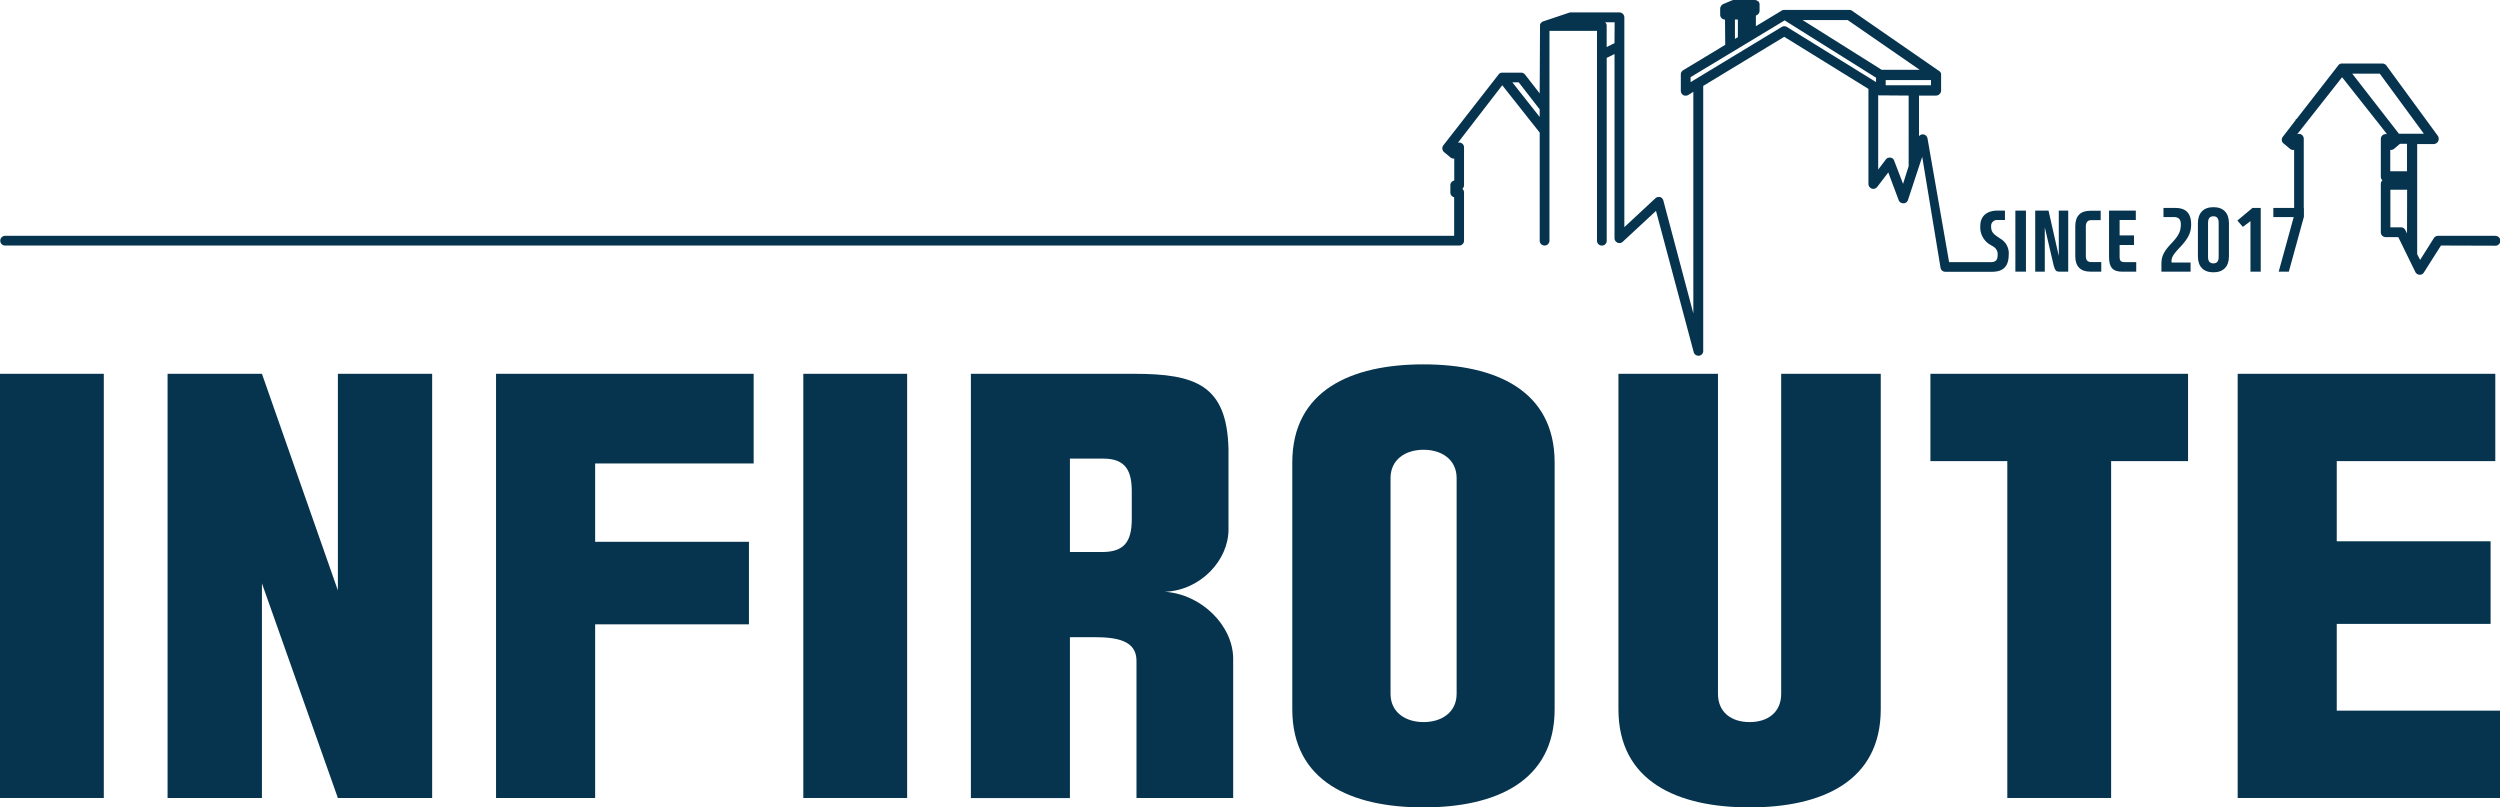 <svg xmlns="http://www.w3.org/2000/svg" viewBox="0 0 850.39 274.64"><defs><style>.cls-1{fill:#06344f;}</style></defs><g id="Layer_2" data-name="Layer 2"><g id="Layer_1-2" data-name="Layer 1"><path class="cls-1" d="M848.76,80.22l-19.45,0a1.69,1.69,0,0,0-1.4.75l-4.69,7.44-1-1.93V49h5.6a1.76,1.76,0,0,0,1.56-1,1.89,1.89,0,0,0-.15-1.81l-17.49-23.9a1.79,1.79,0,0,0-1.41-.69H796.65a1.53,1.53,0,0,0-1.24.59l-14,18-.21.27-.32.16v.23l-4.34,5.65a1.52,1.52,0,0,0-.35,1.23,1.4,1.4,0,0,0,.58,1.06l2.16,1.81a1.58,1.58,0,0,0,1.43.37V70.74h-7.07v3.09h6.93L775.11,92.4h3.45l5.13-18.67v-3h-.05V47.21A1.68,1.68,0,0,0,782,45.53a.9.9,0,0,0-.47.13.19.19,0,0,0-.16.05l15.3-19.44,13,16.44,2.29,2.94a1.69,1.69,0,0,0-1,.06,1.65,1.65,0,0,0-1.11,1.54V60.12a1.59,1.59,0,0,0,.55,1.21,1.65,1.65,0,0,0-.55,1.24V79a1.65,1.65,0,0,0,1.67,1.66h4.27l5.83,11.92a1.72,1.72,0,0,0,1.44.88h.07a1.57,1.57,0,0,0,1.35-.76l5.83-9.18,18.53.06a1.67,1.67,0,0,0,0-3.34Zm-30-.82-.59-1.19a1.7,1.7,0,0,0-1.47-.89H813.1V64.54h5.7Zm0-21.15h-5.7V51a.86.86,0,0,0,.21,0,1.72,1.72,0,0,0,1.09-.38l2-1.7h2.4ZM816,45.48,800.12,25.05h9.37l15,20.43Z"/><path class="cls-1" d="M680.47,81.21l-1-.69c-1.77-1.18-2.18-2-2.18-3.57a2,2,0,0,1,2.18-2.11H682v-3.2h-2.59c-3.23,0-5.8,1.59-5.8,5.24a6.8,6.8,0,0,0,3.41,6.39l.94.56a3,3,0,0,1,1.53,3.09c0,1.32-.51,2.19-2.13,2.24H663L655.64,47a1.67,1.67,0,0,0-1.62-1.3,1.69,1.69,0,0,0-1.26.62V32.51h5.79a1.75,1.75,0,0,0,1.73-1.76V25.47l0-.3,0-.09a2.19,2.19,0,0,0-.38-.72L630,3.67a1.59,1.59,0,0,0-1-.3H607l-.66.07-9.07,5.47V5.32l.36-.2a1.65,1.65,0,0,0,.9-1.47v-2l0-.33a1.19,1.19,0,0,0-.21-.53l0-.21L598,.48A1.5,1.5,0,0,0,596.88,0h-7.09a1.62,1.62,0,0,0-.64.13l-3,1.26-.29.14-.09.14a1.12,1.12,0,0,0-.36.39,1.88,1.88,0,0,0-.15.32l-.13.31V5a1.65,1.65,0,0,0,1.64,1.66l.08,8.59-14.27,8.62a1.66,1.66,0,0,0-.84,1.45v5.58a1.71,1.71,0,0,0,.9,1.49,1.83,1.83,0,0,0,1.62-.07L576,31.23v75.38L565.78,68.15A1.7,1.7,0,0,0,564.61,67L564.2,67a1.65,1.65,0,0,0-1.14.47l-10.53,9.8V5.89a1.71,1.71,0,0,0-1.67-1.67H534.28a1.48,1.48,0,0,0-.51.09l-8.95,3a.65.65,0,0,0-.36.23,1.33,1.33,0,0,0-.37.36,1.16,1.16,0,0,0-.24.54l-.12,23.33-5-6.43a1.66,1.66,0,0,0-1.29-.63H511a1.68,1.68,0,0,0-1.05.37l-19,24.37a1.68,1.68,0,0,0,.27,2.29l2.16,1.81a1.61,1.61,0,0,0,1.29.38v7.48A1.62,1.62,0,0,0,493.35,63v2.44a1.66,1.66,0,0,0,1.29,1.66V80.22H1.88a1.66,1.66,0,1,0,0,3.31h494.4A1.66,1.66,0,0,0,498,81.89V65.43a1.68,1.68,0,0,0-.56-1.2A1.72,1.72,0,0,0,498,63V50.15a1.6,1.6,0,0,0-1-1.53,1.67,1.67,0,0,0-1.08-.07L511,29l12.74,16.11V81.85a1.67,1.67,0,0,0,1.66,1.68,1.69,1.69,0,0,0,1.66-1.68V10.49h16.17v71.4a1.64,1.64,0,0,0,1.67,1.64,1.61,1.61,0,0,0,1.63-1.64V19.69l2.66-1.31V81a1.68,1.68,0,0,0,1,1.54,1.66,1.66,0,0,0,1.79-.3L563.3,71.74l12.81,48a1.65,1.65,0,0,0,1.61,1.26h.16l.07,0a1.61,1.61,0,0,0,1.41-1.63V29.22l27.56-16.7,28.64,17.72V62.57a1.72,1.72,0,0,0,1.16,1.6,1.68,1.68,0,0,0,1.83-.6l3.76-4.92,3.56,9.5a1.66,1.66,0,0,0,1.58,1A1.58,1.58,0,0,0,649,68.05l4.85-14.71,6.26,37.9a1.66,1.66,0,0,0,1.61,1.21h15.66l.23,0c4.19,0,5.63-2.28,5.66-5.69A5.73,5.73,0,0,0,680.47,81.21ZM523.73,39.79,514.43,28h2.17l7.13,9.19Zm25.45-25.11L546.52,16V8.84A1.62,1.62,0,0,0,546,7.57h3.23ZM656.83,29h-15.4V27.24h15.4ZM590.15,6.65h1v6l-1,.57Zm48,21.27L607.82,9.17a1.69,1.69,0,0,0-1.76,0l-31,18.77v-1.7l32-19.3,31.1,19.5Zm-25-21.1h15.34L653,23.75H640.08Zm34.19,55.72-3-7.81A1.53,1.53,0,0,0,643,53.61l-.24,0a1.6,1.6,0,0,0-1.3.66l-2.58,3.41V32.31h0a.61.61,0,0,0,.54.13l9.82.07V56.4l0,.1Z"/><rect class="cls-1" x="685.54" y="71.64" width="3.6" height="20.76"/><path class="cls-1" d="M700.31,87.07l-3.49-15.43h-4.53V92.4h3.26V77.35l3.07,13.16c.47,1.62.93,1.89,1.76,1.89h3.14V71.64h-3.21Z"/><path class="cls-1" d="M709.51,87V77c0-1.4.7-2.11,1.73-2.11h3.32v-3.2H711c-3.27,0-5.08,1.73-5.08,5.22V87.19c0,3.45,1.81,5.21,5.08,5.21h3.76V89.15h-3.36C710,89.15,709.51,88.47,709.51,87Z"/><path class="cls-1" d="M721,87.33v-4h4.9V80.07H721V74.84h5.51v-3.2h-9.11V87.42c0,3.61,1.31,5,4.58,5h4.67V89.17h-3.82C721.44,89.17,721,88.77,721,87.33Z"/><path class="cls-1" d="M745.33,76.29c0-3.69-1.77-5.59-5.41-5.55h-4v3.09h3.52c1.62,0,2.38.79,2.38,2.46,0,2.32-.62,3.78-3.26,6.56s-3.34,4.48-3.34,6.89V92.4h9.92V89.31H738.7a1.48,1.48,0,0,1-.05-.47c0-1.16.47-2.15,2.51-4.33C744.39,81.14,745.33,79.18,745.33,76.29Z"/><path class="cls-1" d="M752.91,70.47c-3.41,0-5.28,2-5.28,5.46V87.19c0,3.47,1.87,5.44,5.28,5.44s5.28-2,5.28-5.44V75.93C758.19,72.45,756.32,70.47,752.91,70.47Zm1.78,17c0,1.52-.68,2.12-1.78,2.12s-1.83-.6-1.83-2.12V75.73c0-1.55.73-2.16,1.83-2.16s1.78.61,1.78,2.16Z"/><polygon class="cls-1" points="761.06 75.02 762.92 77.18 765.51 75.23 765.51 92.4 769 92.4 769 70.74 766.17 70.74 761.06 75.02"/><path class="cls-1" d="M35.31,271.44H0V127.15H35.31Z"/><path class="cls-1" d="M147,271.44H114.93l-25.83-73v73H57V127.15H89.1l25.83,73.68V127.15H147Z"/><path class="cls-1" d="M168.73,127.15h87.63v30.5H202.44V184.3h52.32v28.08H202.44v59.06H168.73Z"/><path class="cls-1" d="M308.57,271.44H273.25V127.15h35.32Z"/><path class="cls-1" d="M386.58,271.44v-46.7c0-6.92-6.74-8-14.45-8h-8.19v54.72H330.25V127.15h55.53c21,0,31.61,3.86,32.1,25.68v27.29c0,10.43-9.47,20.71-21.67,21.18,12.52.8,23.26,11.56,23.26,22.79v47.35ZM375.35,156H363.94v31.77h11.41c6.9-.16,9.63-3.35,9.63-11.22v-9.32C385,160.38,383.05,156,375.35,156Z"/><path class="cls-1" d="M439.58,157.33c0-24.55,20.07-33.39,44.61-33.39s44.63,8.84,44.63,33.39v83.93c0,24.56-20.06,33.38-44.63,33.38s-44.61-8.82-44.61-33.38ZM473,236c0,6.25,5,9.62,11.23,9.62s11.25-3.37,11.25-9.62V162.62c0-6.24-5-9.63-11.25-9.63S473,156.38,473,162.62Z"/><path class="cls-1" d="M639.75,127.15V241.26c0,24.56-20.06,33.38-44.61,33.38s-44.62-8.82-44.62-33.38V127.15h33.86V236c0,6.25,4.5,9.62,10.76,9.62s10.74-3.37,10.74-9.62V127.15Z"/><path class="cls-1" d="M744.28,127.15v29.7H718.11V271.44H682.8V156.85H656.64v-29.7Z"/><path class="cls-1" d="M761.16,127.15h87.63v29.7H794.86v27.27h52.33v28.1H794.86v29.51h55.53v29.71H761.16Z"/></g></g></svg>